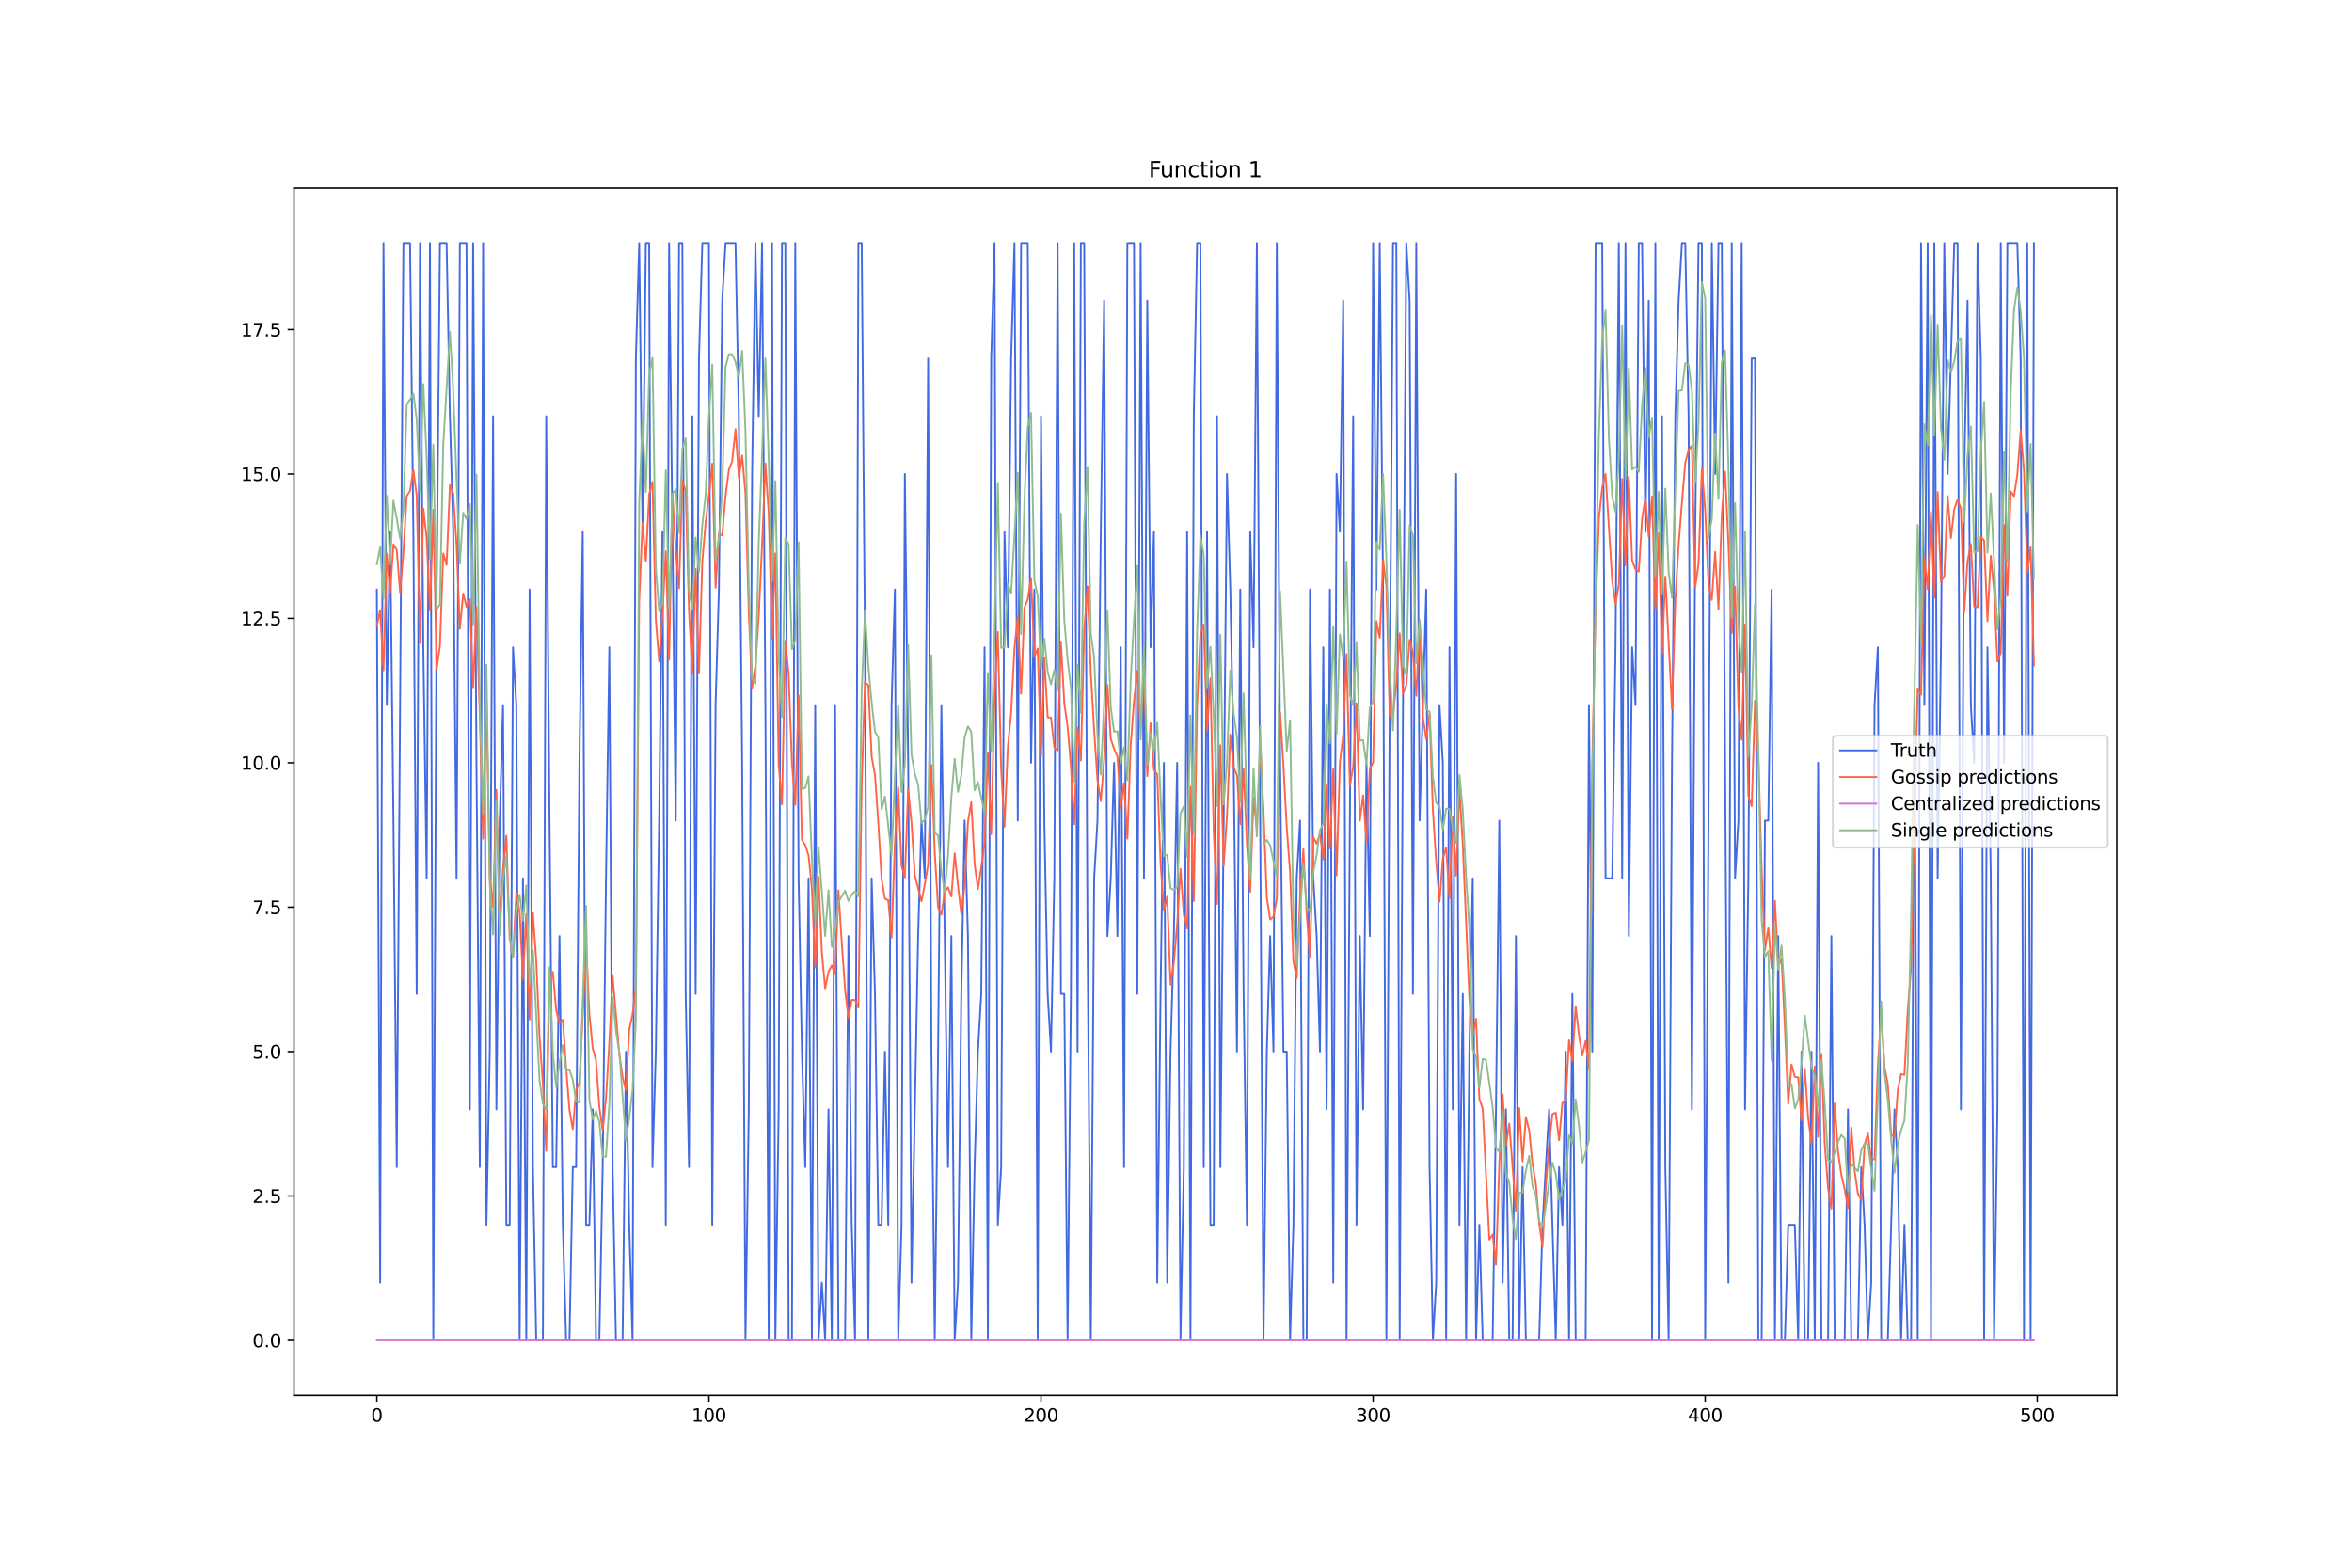 <?xml version="1.0" encoding="utf-8" standalone="no"?>
<!DOCTYPE svg PUBLIC "-//W3C//DTD SVG 1.1//EN"
  "http://www.w3.org/Graphics/SVG/1.1/DTD/svg11.dtd">
<svg xmlns:xlink="http://www.w3.org/1999/xlink" width="1296pt" height="864pt" viewBox="0 0 1296 864" xmlns="http://www.w3.org/2000/svg" version="1.1">
 <defs>
  <style type="text/css">*{stroke-linejoin: round; stroke-linecap: butt}</style>
 </defs>
 <g id="figure_1">
  <g id="patch_1">
   <path d="M 0 864 
L 1296 864 
L 1296 0 
L 0 0 
z
" style="fill: #ffffff"/>
  </g>
  <g id="axes_1">
   <g id="patch_2">
    <path d="M 162 768.96 
L 1166.4 768.96 
L 1166.4 103.68 
L 162 103.68 
z
" style="fill: #ffffff"/>
   </g>
   <g id="matplotlib.axis_1">
    <g id="xtick_1">
     <g id="line2d_1">
      <defs>
       <path id="m707e73ff69" d="M 0 0 
L 0 3.5 
" style="stroke: #000000; stroke-width: 0.8"/>
      </defs>
      <g>
       <use xlink:href="#m707e73ff69" x="207.655" y="768.96" style="stroke: #000000; stroke-width: 0.8"/>
      </g>
     </g>
     <g id="text_1">
      <!-- 0 -->
      <g transform="translate(204.473 783.558) scale(0.1 -0.1)">
       <defs>
        <path id="DejaVuSans-30" d="M 2034 4250 
Q 1547 4250 1301 3770 
Q 1056 3291 1056 2328 
Q 1056 1369 1301 889 
Q 1547 409 2034 409 
Q 2525 409 2770 889 
Q 3016 1369 3016 2328 
Q 3016 3291 2770 3770 
Q 2525 4250 2034 4250 
z
M 2034 4750 
Q 2819 4750 3233 4129 
Q 3647 3509 3647 2328 
Q 3647 1150 3233 529 
Q 2819 -91 2034 -91 
Q 1250 -91 836 529 
Q 422 1150 422 2328 
Q 422 3509 836 4129 
Q 1250 4750 2034 4750 
z
" transform="scale(0.016)"/>
       </defs>
       <use xlink:href="#DejaVuSans-30"/>
      </g>
     </g>
    </g>
    <g id="xtick_2">
     <g id="line2d_2">
      <g>
       <use xlink:href="#m707e73ff69" x="390.639" y="768.96" style="stroke: #000000; stroke-width: 0.8"/>
      </g>
     </g>
     <g id="text_2">
      <!-- 100 -->
      <g transform="translate(381.095 783.558) scale(0.1 -0.1)">
       <defs>
        <path id="DejaVuSans-31" d="M 794 531 
L 1825 531 
L 1825 4091 
L 703 3866 
L 703 4441 
L 1819 4666 
L 2450 4666 
L 2450 531 
L 3481 531 
L 3481 0 
L 794 0 
L 794 531 
z
" transform="scale(0.016)"/>
       </defs>
       <use xlink:href="#DejaVuSans-31"/>
       <use xlink:href="#DejaVuSans-30" x="63.623"/>
       <use xlink:href="#DejaVuSans-30" x="127.246"/>
      </g>
     </g>
    </g>
    <g id="xtick_3">
     <g id="line2d_3">
      <g>
       <use xlink:href="#m707e73ff69" x="573.623" y="768.96" style="stroke: #000000; stroke-width: 0.8"/>
      </g>
     </g>
     <g id="text_3">
      <!-- 200 -->
      <g transform="translate(564.079 783.558) scale(0.1 -0.1)">
       <defs>
        <path id="DejaVuSans-32" d="M 1228 531 
L 3431 531 
L 3431 0 
L 469 0 
L 469 531 
Q 828 903 1448 1529 
Q 2069 2156 2228 2338 
Q 2531 2678 2651 2914 
Q 2772 3150 2772 3378 
Q 2772 3750 2511 3984 
Q 2250 4219 1831 4219 
Q 1534 4219 1204 4116 
Q 875 4013 500 3803 
L 500 4441 
Q 881 4594 1212 4672 
Q 1544 4750 1819 4750 
Q 2544 4750 2975 4387 
Q 3406 4025 3406 3419 
Q 3406 3131 3298 2873 
Q 3191 2616 2906 2266 
Q 2828 2175 2409 1742 
Q 1991 1309 1228 531 
z
" transform="scale(0.016)"/>
       </defs>
       <use xlink:href="#DejaVuSans-32"/>
       <use xlink:href="#DejaVuSans-30" x="63.623"/>
       <use xlink:href="#DejaVuSans-30" x="127.246"/>
      </g>
     </g>
    </g>
    <g id="xtick_4">
     <g id="line2d_4">
      <g>
       <use xlink:href="#m707e73ff69" x="756.607" y="768.96" style="stroke: #000000; stroke-width: 0.8"/>
      </g>
     </g>
     <g id="text_4">
      <!-- 300 -->
      <g transform="translate(747.063 783.558) scale(0.1 -0.1)">
       <defs>
        <path id="DejaVuSans-33" d="M 2597 2516 
Q 3050 2419 3304 2112 
Q 3559 1806 3559 1356 
Q 3559 666 3084 287 
Q 2609 -91 1734 -91 
Q 1441 -91 1130 -33 
Q 819 25 488 141 
L 488 750 
Q 750 597 1062 519 
Q 1375 441 1716 441 
Q 2309 441 2620 675 
Q 2931 909 2931 1356 
Q 2931 1769 2642 2001 
Q 2353 2234 1838 2234 
L 1294 2234 
L 1294 2753 
L 1863 2753 
Q 2328 2753 2575 2939 
Q 2822 3125 2822 3475 
Q 2822 3834 2567 4026 
Q 2313 4219 1838 4219 
Q 1578 4219 1281 4162 
Q 984 4106 628 3988 
L 628 4550 
Q 988 4650 1302 4700 
Q 1616 4750 1894 4750 
Q 2613 4750 3031 4423 
Q 3450 4097 3450 3541 
Q 3450 3153 3228 2886 
Q 3006 2619 2597 2516 
z
" transform="scale(0.016)"/>
       </defs>
       <use xlink:href="#DejaVuSans-33"/>
       <use xlink:href="#DejaVuSans-30" x="63.623"/>
       <use xlink:href="#DejaVuSans-30" x="127.246"/>
      </g>
     </g>
    </g>
    <g id="xtick_5">
     <g id="line2d_5">
      <g>
       <use xlink:href="#m707e73ff69" x="939.591" y="768.96" style="stroke: #000000; stroke-width: 0.8"/>
      </g>
     </g>
     <g id="text_5">
      <!-- 400 -->
      <g transform="translate(930.047 783.558) scale(0.1 -0.1)">
       <defs>
        <path id="DejaVuSans-34" d="M 2419 4116 
L 825 1625 
L 2419 1625 
L 2419 4116 
z
M 2253 4666 
L 3047 4666 
L 3047 1625 
L 3713 1625 
L 3713 1100 
L 3047 1100 
L 3047 0 
L 2419 0 
L 2419 1100 
L 313 1100 
L 313 1709 
L 2253 4666 
z
" transform="scale(0.016)"/>
       </defs>
       <use xlink:href="#DejaVuSans-34"/>
       <use xlink:href="#DejaVuSans-30" x="63.623"/>
       <use xlink:href="#DejaVuSans-30" x="127.246"/>
      </g>
     </g>
    </g>
    <g id="xtick_6">
     <g id="line2d_6">
      <g>
       <use xlink:href="#m707e73ff69" x="1122.575" y="768.96" style="stroke: #000000; stroke-width: 0.8"/>
      </g>
     </g>
     <g id="text_6">
      <!-- 500 -->
      <g transform="translate(1113.032 783.558) scale(0.1 -0.1)">
       <defs>
        <path id="DejaVuSans-35" d="M 691 4666 
L 3169 4666 
L 3169 4134 
L 1269 4134 
L 1269 2991 
Q 1406 3038 1543 3061 
Q 1681 3084 1819 3084 
Q 2600 3084 3056 2656 
Q 3513 2228 3513 1497 
Q 3513 744 3044 326 
Q 2575 -91 1722 -91 
Q 1428 -91 1123 -41 
Q 819 9 494 109 
L 494 744 
Q 775 591 1075 516 
Q 1375 441 1709 441 
Q 2250 441 2565 725 
Q 2881 1009 2881 1497 
Q 2881 1984 2565 2268 
Q 2250 2553 1709 2553 
Q 1456 2553 1204 2497 
Q 953 2441 691 2322 
L 691 4666 
z
" transform="scale(0.016)"/>
       </defs>
       <use xlink:href="#DejaVuSans-35"/>
       <use xlink:href="#DejaVuSans-30" x="63.623"/>
       <use xlink:href="#DejaVuSans-30" x="127.246"/>
      </g>
     </g>
    </g>
   </g>
   <g id="matplotlib.axis_2">
    <g id="ytick_1">
     <g id="line2d_7">
      <defs>
       <path id="maa6636969d" d="M 0 0 
L -3.5 0 
" style="stroke: #000000; stroke-width: 0.8"/>
      </defs>
      <g>
       <use xlink:href="#maa6636969d" x="162" y="738.72" style="stroke: #000000; stroke-width: 0.8"/>
      </g>
     </g>
     <g id="text_7">
      <!-- 0.0 -->
      <g transform="translate(139.097 742.519) scale(0.1 -0.1)">
       <defs>
        <path id="DejaVuSans-2e" d="M 684 794 
L 1344 794 
L 1344 0 
L 684 0 
L 684 794 
z
" transform="scale(0.016)"/>
       </defs>
       <use xlink:href="#DejaVuSans-30"/>
       <use xlink:href="#DejaVuSans-2e" x="63.623"/>
       <use xlink:href="#DejaVuSans-30" x="95.41"/>
      </g>
     </g>
    </g>
    <g id="ytick_2">
     <g id="line2d_8">
      <g>
       <use xlink:href="#maa6636969d" x="162" y="659.141" style="stroke: #000000; stroke-width: 0.8"/>
      </g>
     </g>
     <g id="text_8">
      <!-- 2.5 -->
      <g transform="translate(139.097 662.94) scale(0.1 -0.1)">
       <use xlink:href="#DejaVuSans-32"/>
       <use xlink:href="#DejaVuSans-2e" x="63.623"/>
       <use xlink:href="#DejaVuSans-35" x="95.41"/>
      </g>
     </g>
    </g>
    <g id="ytick_3">
     <g id="line2d_9">
      <g>
       <use xlink:href="#maa6636969d" x="162" y="579.562" style="stroke: #000000; stroke-width: 0.8"/>
      </g>
     </g>
     <g id="text_9">
      <!-- 5.0 -->
      <g transform="translate(139.097 583.361) scale(0.1 -0.1)">
       <use xlink:href="#DejaVuSans-35"/>
       <use xlink:href="#DejaVuSans-2e" x="63.623"/>
       <use xlink:href="#DejaVuSans-30" x="95.41"/>
      </g>
     </g>
    </g>
    <g id="ytick_4">
     <g id="line2d_10">
      <g>
       <use xlink:href="#maa6636969d" x="162" y="499.983" style="stroke: #000000; stroke-width: 0.8"/>
      </g>
     </g>
     <g id="text_10">
      <!-- 7.5 -->
      <g transform="translate(139.097 503.782) scale(0.1 -0.1)">
       <defs>
        <path id="DejaVuSans-37" d="M 525 4666 
L 3525 4666 
L 3525 4397 
L 1831 0 
L 1172 0 
L 2766 4134 
L 525 4134 
L 525 4666 
z
" transform="scale(0.016)"/>
       </defs>
       <use xlink:href="#DejaVuSans-37"/>
       <use xlink:href="#DejaVuSans-2e" x="63.623"/>
       <use xlink:href="#DejaVuSans-35" x="95.41"/>
      </g>
     </g>
    </g>
    <g id="ytick_5">
     <g id="line2d_11">
      <g>
       <use xlink:href="#maa6636969d" x="162" y="420.404" style="stroke: #000000; stroke-width: 0.8"/>
      </g>
     </g>
     <g id="text_11">
      <!-- 10.0 -->
      <g transform="translate(132.734 424.203) scale(0.1 -0.1)">
       <use xlink:href="#DejaVuSans-31"/>
       <use xlink:href="#DejaVuSans-30" x="63.623"/>
       <use xlink:href="#DejaVuSans-2e" x="127.246"/>
       <use xlink:href="#DejaVuSans-30" x="159.033"/>
      </g>
     </g>
    </g>
    <g id="ytick_6">
     <g id="line2d_12">
      <g>
       <use xlink:href="#maa6636969d" x="162" y="340.825" style="stroke: #000000; stroke-width: 0.8"/>
      </g>
     </g>
     <g id="text_12">
      <!-- 12.5 -->
      <g transform="translate(132.734 344.624) scale(0.1 -0.1)">
       <use xlink:href="#DejaVuSans-31"/>
       <use xlink:href="#DejaVuSans-32" x="63.623"/>
       <use xlink:href="#DejaVuSans-2e" x="127.246"/>
       <use xlink:href="#DejaVuSans-35" x="159.033"/>
      </g>
     </g>
    </g>
    <g id="ytick_7">
     <g id="line2d_13">
      <g>
       <use xlink:href="#maa6636969d" x="162" y="261.246" style="stroke: #000000; stroke-width: 0.8"/>
      </g>
     </g>
     <g id="text_13">
      <!-- 15.0 -->
      <g transform="translate(132.734 265.046) scale(0.1 -0.1)">
       <use xlink:href="#DejaVuSans-31"/>
       <use xlink:href="#DejaVuSans-35" x="63.623"/>
       <use xlink:href="#DejaVuSans-2e" x="127.246"/>
       <use xlink:href="#DejaVuSans-30" x="159.033"/>
      </g>
     </g>
    </g>
    <g id="ytick_8">
     <g id="line2d_14">
      <g>
       <use xlink:href="#maa6636969d" x="162" y="181.667" style="stroke: #000000; stroke-width: 0.8"/>
      </g>
     </g>
     <g id="text_14">
      <!-- 17.5 -->
      <g transform="translate(132.734 185.467) scale(0.1 -0.1)">
       <use xlink:href="#DejaVuSans-31"/>
       <use xlink:href="#DejaVuSans-37" x="63.623"/>
       <use xlink:href="#DejaVuSans-2e" x="127.246"/>
       <use xlink:href="#DejaVuSans-35" x="159.033"/>
      </g>
     </g>
    </g>
   </g>
   <g id="line2d_15">
    <path d="M 207.655 324.909 
L 209.484 706.888 
L 211.314 133.92 
L 213.144 388.573 
L 214.974 293.078 
L 216.804 452.236 
L 218.634 643.225 
L 222.293 133.92 
L 225.953 133.92 
L 227.783 293.078 
L 229.613 547.731 
L 231.442 133.92 
L 233.272 356.741 
L 235.102 484.067 
L 236.932 133.92 
L 238.762 738.72 
L 240.592 324.909 
L 242.422 133.92 
L 246.081 133.92 
L 247.911 229.415 
L 249.741 293.078 
L 251.571 484.067 
L 253.401 133.92 
L 257.06 133.92 
L 258.89 611.394 
L 260.72 133.92 
L 262.55 420.404 
L 264.38 643.225 
L 266.209 133.92 
L 268.039 675.057 
L 269.869 579.562 
L 271.699 229.415 
L 273.529 611.394 
L 275.359 452.236 
L 277.189 388.573 
L 279.018 675.057 
L 280.848 675.057 
L 282.678 356.741 
L 284.508 388.573 
L 286.338 738.72 
L 288.168 484.067 
L 289.997 738.72 
L 291.827 324.909 
L 293.657 643.225 
L 295.487 738.72 
L 299.147 738.72 
L 300.976 229.415 
L 302.806 452.236 
L 304.636 643.225 
L 306.466 643.225 
L 308.296 515.899 
L 310.126 675.057 
L 311.956 738.72 
L 313.785 738.72 
L 315.615 643.225 
L 317.445 643.225 
L 319.275 420.404 
L 321.105 293.078 
L 322.935 675.057 
L 324.764 675.057 
L 326.594 611.394 
L 328.424 738.72 
L 330.254 738.72 
L 332.084 643.225 
L 333.914 484.067 
L 335.743 356.741 
L 337.573 643.225 
L 339.403 738.72 
L 343.063 738.72 
L 344.893 579.562 
L 346.723 675.057 
L 348.552 738.72 
L 350.382 197.583 
L 352.212 133.92 
L 354.042 293.078 
L 355.872 133.92 
L 357.702 133.92 
L 359.531 643.225 
L 361.361 579.562 
L 363.191 452.236 
L 365.021 293.078 
L 366.851 675.057 
L 368.681 133.92 
L 372.34 452.236 
L 374.17 133.92 
L 376 133.92 
L 377.83 547.731 
L 379.66 643.225 
L 381.489 229.415 
L 383.319 547.731 
L 385.149 197.583 
L 386.979 133.92 
L 390.639 133.92 
L 392.469 675.057 
L 394.298 388.573 
L 396.128 324.909 
L 397.958 165.752 
L 399.788 133.92 
L 405.277 133.92 
L 407.107 229.415 
L 408.937 420.404 
L 410.767 738.72 
L 412.597 611.394 
L 414.427 261.246 
L 416.256 133.92 
L 418.086 229.415 
L 419.916 133.92 
L 421.746 388.573 
L 423.576 738.72 
L 425.406 133.92 
L 427.236 738.72 
L 429.065 611.394 
L 430.895 133.92 
L 432.725 133.92 
L 434.555 738.72 
L 436.385 738.72 
L 438.215 133.92 
L 440.044 484.067 
L 441.874 579.562 
L 443.704 643.225 
L 445.534 484.067 
L 447.364 738.72 
L 449.194 388.573 
L 451.023 738.72 
L 452.853 706.888 
L 454.683 738.72 
L 456.513 611.394 
L 458.343 738.72 
L 460.173 388.573 
L 462.003 738.72 
L 465.662 738.72 
L 467.492 515.899 
L 469.322 675.057 
L 471.152 738.72 
L 472.982 133.92 
L 474.811 133.92 
L 476.641 356.741 
L 478.471 738.72 
L 480.301 484.067 
L 482.131 547.731 
L 483.961 675.057 
L 485.79 675.057 
L 487.62 579.562 
L 489.45 675.057 
L 491.28 388.573 
L 493.11 324.909 
L 494.94 738.72 
L 496.77 675.057 
L 498.599 261.246 
L 500.429 420.404 
L 502.259 706.888 
L 505.919 515.899 
L 507.749 452.236 
L 509.578 484.067 
L 511.408 197.583 
L 513.238 579.562 
L 515.068 738.72 
L 516.898 579.562 
L 518.728 388.573 
L 522.387 643.225 
L 524.217 515.899 
L 526.047 738.72 
L 527.877 706.888 
L 529.707 547.731 
L 531.536 452.236 
L 533.366 515.899 
L 535.196 738.72 
L 537.026 643.225 
L 538.856 579.562 
L 540.686 547.731 
L 542.516 356.741 
L 544.345 738.72 
L 546.175 197.583 
L 548.005 133.92 
L 549.835 675.057 
L 551.665 643.225 
L 553.495 293.078 
L 555.324 356.741 
L 557.154 197.583 
L 558.984 133.92 
L 560.814 452.236 
L 562.644 133.92 
L 566.303 133.92 
L 568.133 420.404 
L 569.963 324.909 
L 571.793 738.72 
L 573.623 229.415 
L 575.453 452.236 
L 577.283 547.731 
L 579.112 579.562 
L 580.942 484.067 
L 582.772 133.92 
L 584.602 547.731 
L 586.432 547.731 
L 588.262 738.72 
L 590.091 547.731 
L 591.921 133.92 
L 593.751 579.562 
L 595.581 133.92 
L 597.411 133.92 
L 599.241 515.899 
L 601.07 738.72 
L 602.9 484.067 
L 604.73 452.236 
L 606.56 293.078 
L 608.39 165.752 
L 610.22 515.899 
L 612.05 484.067 
L 613.879 420.404 
L 615.709 515.899 
L 617.539 356.741 
L 619.369 643.225 
L 621.199 133.92 
L 624.858 133.92 
L 626.688 547.731 
L 628.518 133.92 
L 630.348 484.067 
L 632.178 165.752 
L 634.008 356.741 
L 635.837 293.078 
L 637.667 706.888 
L 639.497 547.731 
L 641.327 420.404 
L 643.157 706.888 
L 644.987 579.562 
L 646.817 515.899 
L 648.646 420.404 
L 650.476 738.72 
L 652.306 643.225 
L 654.136 293.078 
L 655.966 738.72 
L 657.796 229.415 
L 659.625 133.92 
L 661.455 133.92 
L 663.285 643.225 
L 665.115 293.078 
L 666.945 675.057 
L 668.775 675.057 
L 670.604 229.415 
L 672.434 643.225 
L 676.094 261.246 
L 677.924 324.909 
L 679.754 420.404 
L 681.583 579.562 
L 683.413 324.909 
L 685.243 547.731 
L 687.073 675.057 
L 688.903 293.078 
L 690.733 356.741 
L 692.563 133.92 
L 694.392 452.236 
L 696.222 738.72 
L 698.052 579.562 
L 699.882 515.899 
L 701.712 579.562 
L 703.542 133.92 
L 705.371 420.404 
L 707.201 579.562 
L 709.031 579.562 
L 710.861 738.72 
L 712.691 675.057 
L 714.521 484.067 
L 716.35 452.236 
L 718.18 738.72 
L 720.01 738.72 
L 721.84 324.909 
L 723.67 484.067 
L 725.5 515.899 
L 727.33 579.562 
L 729.159 356.741 
L 730.989 611.394 
L 732.819 324.909 
L 734.649 706.888 
L 736.479 261.246 
L 738.309 293.078 
L 740.138 165.752 
L 741.968 738.72 
L 743.798 452.236 
L 745.628 229.415 
L 747.458 675.057 
L 749.288 515.899 
L 751.117 611.394 
L 752.947 420.404 
L 754.777 515.899 
L 756.607 133.92 
L 758.437 324.909 
L 760.267 133.92 
L 762.097 324.909 
L 763.926 738.72 
L 765.756 388.573 
L 767.586 133.92 
L 769.416 133.92 
L 771.246 738.72 
L 773.076 388.573 
L 774.905 133.92 
L 776.735 165.752 
L 778.565 547.731 
L 780.395 133.92 
L 782.225 452.236 
L 785.884 324.909 
L 787.714 643.225 
L 789.544 738.72 
L 791.374 706.888 
L 793.204 388.573 
L 795.034 420.404 
L 796.864 738.72 
L 798.693 356.741 
L 800.523 611.394 
L 802.353 261.246 
L 804.183 675.057 
L 806.013 547.731 
L 807.843 738.72 
L 809.672 579.562 
L 811.502 484.067 
L 813.332 738.72 
L 815.162 675.057 
L 816.992 738.72 
L 822.481 738.72 
L 824.311 611.394 
L 826.141 452.236 
L 827.971 706.888 
L 829.801 611.394 
L 831.63 738.72 
L 833.46 738.72 
L 835.29 515.899 
L 837.12 738.72 
L 838.95 643.225 
L 840.78 738.72 
L 848.099 738.72 
L 849.929 675.057 
L 853.589 611.394 
L 857.248 738.72 
L 859.078 643.225 
L 860.908 675.057 
L 862.738 579.562 
L 864.568 738.72 
L 866.397 547.731 
L 868.227 738.72 
L 873.717 738.72 
L 875.547 388.573 
L 877.377 579.562 
L 879.206 133.92 
L 882.866 133.92 
L 884.696 484.067 
L 888.356 484.067 
L 890.185 356.741 
L 892.015 133.92 
L 893.845 484.067 
L 895.675 133.92 
L 897.505 515.899 
L 899.335 356.741 
L 901.164 388.573 
L 902.994 133.92 
L 904.824 133.92 
L 906.654 293.078 
L 908.484 165.752 
L 910.314 738.72 
L 912.144 133.92 
L 913.973 738.72 
L 915.803 229.415 
L 917.633 643.225 
L 919.463 738.72 
L 921.293 420.404 
L 923.123 229.415 
L 924.952 165.752 
L 926.782 133.92 
L 928.612 133.92 
L 930.442 229.415 
L 932.272 611.394 
L 934.102 293.078 
L 935.931 133.92 
L 937.761 133.92 
L 939.591 738.72 
L 941.421 452.236 
L 943.251 133.92 
L 945.081 261.246 
L 946.911 133.92 
L 948.74 133.92 
L 952.4 706.888 
L 954.23 133.92 
L 956.06 484.067 
L 957.89 452.236 
L 959.719 133.92 
L 961.549 611.394 
L 963.379 484.067 
L 965.209 197.583 
L 967.039 197.583 
L 968.869 738.72 
L 970.698 738.72 
L 972.528 452.236 
L 974.358 452.236 
L 976.188 324.909 
L 978.018 738.72 
L 979.848 515.899 
L 981.678 738.72 
L 983.507 738.72 
L 985.337 675.057 
L 988.997 675.057 
L 990.827 738.72 
L 992.657 579.562 
L 994.486 738.72 
L 996.316 738.72 
L 998.146 579.562 
L 999.976 738.72 
L 1001.806 420.404 
L 1003.636 738.72 
L 1007.295 738.72 
L 1009.125 515.899 
L 1010.955 738.72 
L 1016.444 738.72 
L 1018.274 611.394 
L 1020.104 738.72 
L 1023.764 738.72 
L 1025.594 643.225 
L 1027.424 675.057 
L 1029.253 738.72 
L 1031.083 706.888 
L 1032.913 388.573 
L 1034.743 356.741 
L 1036.573 738.72 
L 1040.232 738.72 
L 1043.892 611.394 
L 1045.722 643.225 
L 1047.552 738.72 
L 1049.382 675.057 
L 1051.211 738.72 
L 1053.041 738.72 
L 1054.871 388.573 
L 1056.701 738.72 
L 1058.531 133.92 
L 1060.361 388.573 
L 1062.191 133.92 
L 1064.02 738.72 
L 1065.85 133.92 
L 1067.68 484.067 
L 1069.51 356.741 
L 1071.34 133.92 
L 1073.17 261.246 
L 1076.829 133.92 
L 1078.659 133.92 
L 1080.489 611.394 
L 1082.319 261.246 
L 1084.149 165.752 
L 1085.978 388.573 
L 1087.808 420.404 
L 1089.638 133.92 
L 1091.468 197.583 
L 1093.298 738.72 
L 1095.128 356.741 
L 1096.958 484.067 
L 1098.787 738.72 
L 1100.617 611.394 
L 1102.447 133.92 
L 1104.277 420.404 
L 1106.107 133.92 
L 1111.596 133.92 
L 1113.426 197.583 
L 1115.256 738.72 
L 1117.086 133.92 
L 1118.916 738.72 
L 1120.745 133.92 
L 1120.745 133.92 
" clip-path="url(#pef1052faf0)" style="fill: none; stroke: #4169e1; stroke-linecap: square"/>
   </g>
   <g id="line2d_16">
    <path d="M 207.655 344.754 
L 209.484 336.295 
L 211.314 369.393 
L 213.144 305.13 
L 214.974 326.979 
L 216.804 300.02 
L 218.634 303.19 
L 220.463 326.522 
L 222.293 304.313 
L 224.123 273.386 
L 225.953 270.514 
L 227.783 259.069 
L 229.613 273.282 
L 231.442 354.348 
L 233.272 280.238 
L 235.102 296.439 
L 236.932 336.563 
L 238.762 280.982 
L 240.592 369.042 
L 242.422 355.773 
L 244.251 305.026 
L 246.081 311.361 
L 247.911 267.352 
L 249.741 271.888 
L 251.571 300.252 
L 253.401 346.548 
L 255.23 327.151 
L 257.06 334.426 
L 258.89 330.251 
L 260.72 378.768 
L 262.55 334.543 
L 264.38 394.626 
L 266.209 462.21 
L 268.039 383.65 
L 269.869 483.661 
L 271.699 500.025 
L 273.529 435.303 
L 275.359 507.554 
L 277.189 478.613 
L 279.018 460.613 
L 280.848 517.065 
L 282.678 527.766 
L 284.508 491.886 
L 286.338 502.642 
L 288.168 539.531 
L 289.997 503.7 
L 291.827 561.859 
L 293.657 503.323 
L 295.487 529.452 
L 297.317 571.672 
L 299.147 597.25 
L 300.976 634.337 
L 302.806 540.074 
L 304.636 535.641 
L 306.466 556.82 
L 308.296 563.436 
L 310.126 561.968 
L 311.956 588.473 
L 313.785 611.835 
L 315.615 622.316 
L 317.445 600.833 
L 319.275 596.593 
L 321.105 559.349 
L 322.935 519.509 
L 324.764 558.844 
L 326.594 577.758 
L 328.424 584.454 
L 330.254 610.102 
L 332.084 622.919 
L 333.914 605.341 
L 335.743 574.495 
L 337.573 537.827 
L 341.233 580.491 
L 343.063 593.64 
L 344.893 600.913 
L 346.723 567.521 
L 348.552 559.053 
L 350.382 544.128 
L 352.212 331.077 
L 354.042 287.999 
L 355.872 309.417 
L 357.702 272.46 
L 359.531 265.548 
L 361.361 341.502 
L 363.191 364.521 
L 365.021 339.177 
L 366.851 303.836 
L 368.681 363.599 
L 370.51 272.589 
L 372.34 302.57 
L 374.17 324.248 
L 376 264.754 
L 377.83 270.647 
L 379.66 336.823 
L 381.489 371.476 
L 383.319 313.545 
L 385.149 371.16 
L 386.979 309.55 
L 388.809 287.97 
L 390.639 273.112 
L 392.469 255.525 
L 394.298 323.94 
L 396.128 294.109 
L 397.958 295.129 
L 399.788 273.407 
L 401.618 258.958 
L 403.448 254.118 
L 405.277 236.553 
L 407.107 263.283 
L 408.937 251.097 
L 410.767 272.017 
L 412.597 338.126 
L 414.427 379.163 
L 416.256 366.975 
L 418.086 339.497 
L 419.916 300.583 
L 421.746 255.464 
L 423.576 282.828 
L 425.406 351.887 
L 427.236 304.934 
L 429.065 421.456 
L 430.895 443.348 
L 432.725 353.247 
L 434.555 371.247 
L 436.385 420.509 
L 438.215 443.574 
L 440.044 383.259 
L 441.874 462.856 
L 443.704 465.776 
L 445.534 471.461 
L 447.364 489.778 
L 449.194 533.185 
L 451.023 483.376 
L 452.853 524.659 
L 454.683 544.709 
L 456.513 535.579 
L 458.343 532.096 
L 460.173 537.026 
L 462.003 490.761 
L 463.832 519.665 
L 465.662 545.423 
L 467.492 560.925 
L 469.322 551.04 
L 471.152 551.15 
L 472.982 555.33 
L 474.811 431.595 
L 476.641 375.81 
L 478.471 377.699 
L 480.301 417.12 
L 482.131 427.03 
L 483.961 453.582 
L 485.79 484.534 
L 487.62 495.297 
L 489.45 496.146 
L 491.28 516.767 
L 493.11 464.194 
L 494.94 433.866 
L 496.77 477.058 
L 498.599 483.572 
L 500.429 434.984 
L 502.259 453.502 
L 504.089 482.52 
L 507.749 496.697 
L 509.578 487.462 
L 511.408 476.607 
L 513.238 421.645 
L 515.068 469.78 
L 516.898 500.183 
L 518.728 504.046 
L 520.557 491.589 
L 522.387 489.02 
L 524.217 494.056 
L 526.047 470.246 
L 527.877 488.081 
L 529.707 503.96 
L 531.536 487.773 
L 533.366 453.167 
L 535.196 442.048 
L 537.026 476.212 
L 538.856 489.849 
L 540.686 478.216 
L 542.516 464.769 
L 544.345 415.186 
L 546.175 459.72 
L 548.005 383.987 
L 549.835 348.27 
L 551.665 424.331 
L 553.495 455.629 
L 555.324 412.065 
L 557.154 392.886 
L 558.984 357.42 
L 560.814 339.681 
L 562.644 382.337 
L 564.474 334.978 
L 566.303 330.291 
L 568.133 318.553 
L 569.963 361.803 
L 571.793 357.5 
L 573.623 417.05 
L 575.453 362.777 
L 577.283 395.284 
L 579.112 395.522 
L 580.942 411.998 
L 582.772 413.644 
L 584.602 354.086 
L 586.432 387.37 
L 588.262 400.565 
L 590.091 422.538 
L 591.921 454.309 
L 593.751 401.171 
L 595.581 419.107 
L 597.411 347.419 
L 599.241 323.217 
L 601.07 371.244 
L 602.9 402.594 
L 604.73 429.983 
L 606.56 441.513 
L 608.39 418.977 
L 610.22 377.559 
L 612.05 407.285 
L 613.879 412.678 
L 615.709 416.929 
L 617.539 444.868 
L 619.369 431.599 
L 621.199 462.246 
L 623.029 410.797 
L 624.858 386.423 
L 626.688 369.786 
L 628.518 401.943 
L 630.348 366.273 
L 632.178 427.747 
L 634.008 398.617 
L 635.837 424.245 
L 637.667 426.814 
L 639.497 475.768 
L 641.327 502.026 
L 643.157 494.143 
L 644.987 542.625 
L 646.817 530.535 
L 648.646 509.203 
L 650.476 478.834 
L 652.306 504.286 
L 654.136 511.73 
L 655.966 433.553 
L 657.796 496.543 
L 659.625 389.331 
L 661.455 349.422 
L 663.285 344.2 
L 665.115 402.807 
L 666.945 373.878 
L 668.775 457.88 
L 670.604 498.195 
L 672.434 410.732 
L 674.264 477.105 
L 676.094 449.486 
L 677.924 404.883 
L 679.754 422.743 
L 681.583 427.19 
L 683.413 454.28 
L 685.243 423.961 
L 687.073 464.861 
L 688.903 491.506 
L 690.733 439.399 
L 692.563 457.665 
L 694.392 409.083 
L 696.222 447.015 
L 698.052 494.684 
L 699.882 506.75 
L 701.712 505.211 
L 703.542 495.16 
L 705.371 392.88 
L 707.201 422.069 
L 709.031 456.005 
L 710.861 480.95 
L 712.691 529.828 
L 714.521 539.045 
L 716.35 494.656 
L 718.18 468.032 
L 720.01 503.97 
L 721.84 527.274 
L 723.67 461.35 
L 725.5 465 
L 727.33 459.623 
L 729.159 473.701 
L 730.989 432.821 
L 732.819 467.574 
L 734.649 424 
L 736.479 482.406 
L 738.309 420.351 
L 740.138 405.055 
L 741.968 360.448 
L 743.798 433.204 
L 745.628 422.471 
L 747.458 387.614 
L 749.288 452.33 
L 751.117 438.363 
L 752.947 464.053 
L 754.777 423.566 
L 756.607 420.248 
L 758.437 342.347 
L 760.267 351.453 
L 762.097 308.664 
L 763.926 323.13 
L 765.756 394.659 
L 767.586 394.255 
L 769.416 376.822 
L 771.246 349.048 
L 773.076 382.301 
L 774.905 377.738 
L 776.735 352.627 
L 778.565 359.797 
L 780.395 383.459 
L 782.225 343.173 
L 784.055 395.125 
L 785.884 407.486 
L 787.714 393.165 
L 789.544 446.706 
L 791.374 475.001 
L 793.204 496.976 
L 795.034 473.174 
L 796.864 467.193 
L 798.693 495.093 
L 800.523 450.274 
L 802.353 482.564 
L 804.183 434.588 
L 806.013 465.509 
L 809.672 550.673 
L 811.502 570.54 
L 813.332 561.483 
L 815.162 605.812 
L 816.992 611.025 
L 820.651 683.187 
L 822.481 680.414 
L 824.311 697 
L 826.141 641.6 
L 827.971 603.122 
L 829.801 631.307 
L 831.63 619.245 
L 835.29 667.425 
L 837.12 610.659 
L 838.95 640.093 
L 840.78 615.627 
L 842.61 623.119 
L 844.439 641.521 
L 846.269 652.266 
L 848.099 674.255 
L 849.929 687.238 
L 851.759 653.961 
L 853.589 630.722 
L 855.418 613.952 
L 857.248 613.252 
L 859.078 628.396 
L 860.908 607.73 
L 862.738 606.957 
L 864.568 573.319 
L 866.397 584.798 
L 868.227 554.481 
L 870.057 570.534 
L 871.887 581.649 
L 873.717 573.649 
L 875.547 589.336 
L 877.377 420.032 
L 879.206 336.539 
L 881.036 285.71 
L 882.866 268.56 
L 884.696 261.27 
L 888.356 320.167 
L 890.185 332.829 
L 892.015 322.096 
L 893.845 264.015 
L 895.675 311.508 
L 897.505 262.831 
L 899.335 309.01 
L 901.164 313.78 
L 902.994 315.032 
L 904.824 285.612 
L 906.654 274.427 
L 908.484 295.735 
L 910.314 273.614 
L 912.144 335.888 
L 913.973 293.801 
L 915.803 360.128 
L 917.633 317.791 
L 921.293 390.75 
L 923.123 331.419 
L 924.952 300.381 
L 926.782 276.961 
L 928.612 255.029 
L 930.442 248.008 
L 932.272 245.619 
L 934.102 323.635 
L 935.931 310.756 
L 937.761 258.529 
L 939.591 281.098 
L 941.421 321.491 
L 943.251 330.578 
L 945.081 304.17 
L 946.911 335.835 
L 948.74 283.679 
L 950.57 260.004 
L 952.4 299.604 
L 954.23 348.92 
L 956.06 323.338 
L 957.89 389.337 
L 959.719 407.776 
L 961.549 344.119 
L 963.379 438.597 
L 965.209 444.303 
L 967.039 386.216 
L 968.869 415.876 
L 970.698 479.544 
L 972.528 523.666 
L 974.358 511.313 
L 976.188 533.527 
L 978.018 496.407 
L 979.848 531.986 
L 981.678 528.777 
L 983.507 566.362 
L 985.337 608.411 
L 987.167 586.683 
L 988.997 593.544 
L 990.827 593.822 
L 992.657 617.505 
L 994.486 589.056 
L 996.316 615.929 
L 998.146 630.243 
L 999.976 587.79 
L 1001.806 626.48 
L 1003.636 581.29 
L 1005.465 630.504 
L 1007.295 654.953 
L 1009.125 666.095 
L 1010.955 608.125 
L 1012.785 634.604 
L 1014.615 647.518 
L 1016.444 655.479 
L 1018.274 665.749 
L 1020.104 621.21 
L 1021.934 645.182 
L 1023.764 658.05 
L 1025.594 661.303 
L 1027.424 630.914 
L 1029.253 624.682 
L 1031.083 639.5 
L 1032.913 638.697 
L 1034.743 587.232 
L 1036.573 556.989 
L 1038.403 588.081 
L 1040.232 597.558 
L 1042.062 625.306 
L 1043.892 626.895 
L 1045.722 600.77 
L 1047.552 591.95 
L 1049.382 592.414 
L 1051.211 556.824 
L 1053.041 533.526 
L 1054.871 451.003 
L 1056.701 379.399 
L 1058.531 382.861 
L 1060.361 307.391 
L 1062.191 324.607 
L 1064.02 282.059 
L 1065.85 329.507 
L 1067.68 271.225 
L 1069.51 320.594 
L 1071.34 317.472 
L 1073.17 273.386 
L 1074.999 296.515 
L 1076.829 280.703 
L 1078.659 275.308 
L 1080.489 280.294 
L 1082.319 337.388 
L 1084.149 309.33 
L 1085.978 299.782 
L 1087.808 334.396 
L 1089.638 334.632 
L 1091.468 295.916 
L 1093.298 297.826 
L 1095.128 342.383 
L 1096.958 306.309 
L 1098.787 325.368 
L 1100.617 364.582 
L 1102.447 359.778 
L 1104.277 289.452 
L 1106.107 328.378 
L 1107.937 270.903 
L 1109.766 273.493 
L 1111.596 261.627 
L 1113.426 237.168 
L 1115.256 259.397 
L 1117.086 315.741 
L 1118.916 301.479 
L 1120.745 366.722 
L 1120.745 366.722 
" clip-path="url(#pef1052faf0)" style="fill: none; stroke: #ff6347; stroke-linecap: square"/>
   </g>
   <g id="line2d_17">
    <path d="M 207.655 738.72 
L 1120.745 738.72 
L 1120.745 738.72 
" clip-path="url(#pef1052faf0)" style="fill: none; stroke: #da70d6; stroke-linecap: square"/>
   </g>
   <g id="line2d_18">
    <path d="M 207.655 310.95 
L 209.484 301.604 
L 211.314 329.985 
L 213.144 273.246 
L 214.974 311.06 
L 216.804 275.923 
L 218.634 285.976 
L 220.463 296.807 
L 222.293 281.702 
L 224.123 222.792 
L 225.953 220.187 
L 227.783 216.923 
L 229.613 231.222 
L 231.442 270.946 
L 233.272 211.676 
L 235.102 251.987 
L 236.932 308.183 
L 238.762 244.978 
L 240.592 335.881 
L 242.422 333.097 
L 244.251 245.131 
L 247.911 182.952 
L 249.741 214.689 
L 251.571 264.432 
L 253.401 310.614 
L 255.23 282.635 
L 257.06 286.137 
L 258.89 277.886 
L 260.72 344.153 
L 262.55 261.548 
L 264.38 387.459 
L 266.209 448.582 
L 268.039 366.281 
L 269.869 487.058 
L 271.699 515.057 
L 273.529 441.58 
L 275.359 515.099 
L 277.189 484.623 
L 279.018 471.697 
L 280.848 515.39 
L 282.678 527.733 
L 284.508 503.507 
L 286.338 493.086 
L 288.168 507.367 
L 289.997 488.055 
L 291.827 542.055 
L 293.657 523.757 
L 297.317 595.53 
L 299.147 608.356 
L 300.976 611.617 
L 302.806 533.037 
L 304.636 580.474 
L 306.466 599.044 
L 308.296 585.573 
L 310.126 575.944 
L 311.956 590.321 
L 313.785 589.559 
L 315.615 595.105 
L 317.445 606.974 
L 319.275 607.607 
L 321.105 551.299 
L 322.935 499.219 
L 324.764 606.242 
L 326.594 616.837 
L 328.424 612.261 
L 330.254 618.353 
L 332.084 637.465 
L 333.914 637.461 
L 335.743 608.539 
L 337.573 549.514 
L 339.403 568.187 
L 341.233 579.658 
L 344.893 628.572 
L 346.723 616.077 
L 348.552 600.789 
L 350.382 561.763 
L 352.212 276.839 
L 354.042 230.993 
L 355.872 271.213 
L 357.702 206.089 
L 359.531 197.229 
L 361.361 312.931 
L 363.191 336.829 
L 365.021 332.703 
L 366.851 259.194 
L 368.681 335.935 
L 370.51 272.195 
L 372.34 269.873 
L 374.17 293.739 
L 376 247.339 
L 377.83 241.574 
L 379.66 324.864 
L 381.489 336.117 
L 383.319 296.286 
L 385.149 315.282 
L 386.979 289.182 
L 388.809 272.768 
L 390.639 230.113 
L 392.469 200.844 
L 394.298 309.343 
L 396.128 297.062 
L 397.958 269.926 
L 399.788 202.354 
L 401.618 195.209 
L 403.448 195.246 
L 405.277 199.626 
L 407.107 207.785 
L 408.937 193.401 
L 410.767 237.672 
L 412.597 324.915 
L 414.427 373.842 
L 416.256 376.902 
L 418.086 299.14 
L 419.916 250.336 
L 421.746 197.562 
L 423.576 253.506 
L 425.406 320.354 
L 427.236 265.141 
L 429.065 362.175 
L 430.895 395.272 
L 432.725 296.59 
L 434.555 300.032 
L 436.385 357.778 
L 438.215 352.925 
L 440.044 298.827 
L 441.874 434.796 
L 443.704 434.334 
L 445.534 427.901 
L 447.364 473.461 
L 449.194 507.981 
L 451.023 466.849 
L 454.683 515.912 
L 456.513 490.586 
L 458.343 521.846 
L 460.173 513.634 
L 462.003 497.099 
L 465.662 490.876 
L 467.492 496.546 
L 469.322 493.147 
L 471.152 491.116 
L 472.982 493.968 
L 474.811 381.138 
L 476.641 336.827 
L 478.471 367.168 
L 480.301 387.113 
L 482.131 403.265 
L 483.961 406.455 
L 485.79 445.989 
L 487.62 438.913 
L 491.28 471.384 
L 493.11 427.701 
L 494.94 388.729 
L 496.77 436.413 
L 498.599 421.312 
L 500.429 355.502 
L 502.259 415.979 
L 504.089 426.443 
L 505.919 432.409 
L 507.749 453.469 
L 509.578 451.871 
L 511.408 444.487 
L 513.238 361.155 
L 515.068 458.984 
L 516.898 460.489 
L 518.728 480.311 
L 520.557 491.624 
L 522.387 471.47 
L 524.217 439.369 
L 526.047 418.222 
L 527.877 436.468 
L 529.707 427.258 
L 531.536 406.447 
L 533.366 400.339 
L 535.196 403.333 
L 537.026 435.622 
L 538.856 431.016 
L 542.516 448.284 
L 544.345 370.9 
L 546.175 414.288 
L 548.005 349.551 
L 549.835 266.034 
L 551.665 356.993 
L 553.495 356.954 
L 555.324 321.688 
L 557.154 327.207 
L 558.984 295.211 
L 560.814 260.611 
L 562.644 349.471 
L 564.474 275.828 
L 566.303 235.364 
L 568.133 227.566 
L 569.963 319.93 
L 571.793 328.3 
L 573.623 368.993 
L 575.453 351.877 
L 577.283 370.033 
L 579.112 377.265 
L 580.942 369.189 
L 582.772 380.366 
L 584.602 282.922 
L 586.432 341.57 
L 588.262 363.801 
L 590.091 378.806 
L 591.921 430.711 
L 593.751 366.388 
L 595.581 392.869 
L 597.411 288.181 
L 599.241 257.476 
L 601.07 349.046 
L 602.9 362.456 
L 604.73 405.547 
L 606.56 426.861 
L 608.39 387.785 
L 610.22 336.783 
L 612.05 389.783 
L 613.879 403.302 
L 615.709 403.011 
L 617.539 420.593 
L 619.369 411.828 
L 621.199 429.979 
L 623.029 374.543 
L 624.858 341.623 
L 626.688 311.813 
L 628.518 407.633 
L 630.348 355.766 
L 632.178 421.621 
L 634.008 404.114 
L 635.837 413.841 
L 637.667 398.293 
L 639.497 439.408 
L 641.327 471.814 
L 643.157 471.134 
L 644.987 489.456 
L 646.817 490.453 
L 648.646 489.117 
L 650.476 448.255 
L 652.306 444.227 
L 654.136 472.061 
L 655.966 394.177 
L 657.796 459.551 
L 659.625 348.245 
L 661.455 295.296 
L 663.285 305.919 
L 665.115 378.836 
L 666.945 356.511 
L 668.775 394.002 
L 670.604 444.185 
L 672.434 349.709 
L 674.264 443.271 
L 676.094 419.753 
L 677.924 369.473 
L 679.754 393.294 
L 681.583 406.093 
L 683.413 441.963 
L 685.243 382.101 
L 687.073 447.116 
L 688.903 484.528 
L 690.733 423.315 
L 692.563 460.99 
L 694.392 400.179 
L 696.222 465.35 
L 698.052 462.946 
L 699.882 465.871 
L 703.542 483.069 
L 705.371 325.917 
L 709.031 414.162 
L 710.861 396.97 
L 712.691 506.032 
L 714.521 532.668 
L 718.18 475.611 
L 720.01 499.964 
L 721.84 502.633 
L 723.67 480.724 
L 725.5 471.256 
L 727.33 457.499 
L 729.159 454.007 
L 730.989 387.94 
L 732.819 409.753 
L 734.649 345.071 
L 736.479 404.339 
L 738.309 349.601 
L 740.138 362.942 
L 741.968 309.457 
L 743.798 383.134 
L 745.628 388.652 
L 747.458 354.29 
L 749.288 408.196 
L 751.117 407.905 
L 752.947 421.627 
L 754.777 389.89 
L 756.607 386.789 
L 758.437 298.701 
L 760.267 302.952 
L 762.097 261.165 
L 763.926 308.333 
L 765.756 366.712 
L 767.586 402.512 
L 769.416 346.53 
L 771.246 280.924 
L 773.076 366.27 
L 774.905 372.035 
L 776.735 289.543 
L 778.565 295.092 
L 780.395 365.464 
L 782.225 341.581 
L 784.055 365.181 
L 785.884 390.899 
L 787.714 392.184 
L 789.544 428.01 
L 791.374 442.522 
L 793.204 444.198 
L 795.034 457.474 
L 796.864 445.68 
L 798.693 445.921 
L 800.523 457.081 
L 802.353 464.659 
L 804.183 427.183 
L 806.013 445.905 
L 807.843 483.185 
L 809.672 511.723 
L 811.502 578.347 
L 813.332 582.392 
L 815.162 599.514 
L 816.992 583.684 
L 818.822 584.095 
L 820.651 596.818 
L 822.481 610.331 
L 824.311 632.338 
L 826.141 635.069 
L 827.971 612.498 
L 829.801 646.625 
L 831.63 651.818 
L 833.46 671.803 
L 835.29 682.953 
L 837.12 657.498 
L 838.95 657.133 
L 840.78 645.331 
L 842.61 636.96 
L 844.439 653.817 
L 846.269 658.824 
L 848.099 672.9 
L 849.929 676.225 
L 851.759 664.785 
L 853.589 651.974 
L 855.418 640.69 
L 857.248 646.879 
L 859.078 661.009 
L 860.908 655.415 
L 862.738 651.063 
L 864.568 625.669 
L 866.397 630.446 
L 868.227 605.921 
L 870.057 620.476 
L 871.887 640.701 
L 873.717 634.843 
L 875.547 628.354 
L 877.377 432.409 
L 879.206 328.908 
L 881.036 239.738 
L 882.866 186.967 
L 884.696 171.105 
L 886.526 241.61 
L 888.356 273.735 
L 890.185 282.104 
L 892.015 251.953 
L 893.845 179.227 
L 895.675 263.976 
L 897.505 202.886 
L 899.335 258.794 
L 901.164 257.31 
L 902.994 260.065 
L 904.824 223.585 
L 906.654 202.735 
L 908.484 241.183 
L 910.314 230.128 
L 912.144 317.505 
L 913.973 271.006 
L 915.803 327.646 
L 917.633 269.318 
L 919.463 315.274 
L 921.293 329.576 
L 923.123 269.959 
L 924.952 215.428 
L 926.782 215.218 
L 928.612 200.178 
L 930.442 201.043 
L 932.272 215.453 
L 934.102 266.157 
L 935.931 233.503 
L 937.761 155.477 
L 939.591 164.421 
L 941.421 296.016 
L 943.251 286.32 
L 945.081 238.908 
L 946.911 275.117 
L 948.74 199.709 
L 950.57 193.184 
L 952.4 256.467 
L 954.23 340.137 
L 956.06 277.234 
L 957.89 344.926 
L 959.719 370.574 
L 961.549 293.081 
L 963.379 416.879 
L 965.209 389.318 
L 967.039 332.506 
L 968.869 412.587 
L 970.698 507.188 
L 972.528 527.305 
L 974.358 524.115 
L 976.188 584.592 
L 978.018 510.068 
L 979.848 534.448 
L 981.678 521.071 
L 983.507 550.336 
L 985.337 597.855 
L 987.167 597.4 
L 988.997 610.835 
L 990.827 606.135 
L 992.657 586.577 
L 994.486 559.76 
L 998.146 587.601 
L 999.976 593.488 
L 1001.806 609.849 
L 1003.636 584.316 
L 1005.465 607.951 
L 1007.295 639.498 
L 1009.125 640.39 
L 1010.955 635.22 
L 1012.785 629.404 
L 1014.615 625.45 
L 1016.444 627.506 
L 1018.274 656.774 
L 1020.104 641.411 
L 1023.764 645.567 
L 1025.594 633.927 
L 1027.424 630.163 
L 1029.253 630.54 
L 1031.083 644.06 
L 1032.913 656.258 
L 1036.573 551.978 
L 1038.403 591.268 
L 1040.232 606.21 
L 1042.062 628.091 
L 1043.892 646.381 
L 1045.722 630.865 
L 1047.552 622.864 
L 1049.382 617.602 
L 1051.211 586.891 
L 1053.041 504.02 
L 1054.871 386.589 
L 1056.701 289.323 
L 1058.531 354.296 
L 1060.361 233.767 
L 1062.191 245.549 
L 1064.02 173.919 
L 1065.85 240.016 
L 1067.68 178.826 
L 1069.51 235.738 
L 1071.34 253.442 
L 1073.17 198.547 
L 1074.999 205.124 
L 1076.829 199.157 
L 1078.659 187.627 
L 1080.489 186.452 
L 1082.319 287.836 
L 1084.149 251.046 
L 1085.978 235.074 
L 1087.808 304.535 
L 1089.638 303.767 
L 1091.468 249.5 
L 1093.298 221.496 
L 1095.128 304.671 
L 1096.958 271.99 
L 1100.617 347.034 
L 1102.447 329.077 
L 1104.277 248.816 
L 1106.107 309.996 
L 1107.937 216.622 
L 1109.766 170.77 
L 1111.596 158.493 
L 1113.426 171.149 
L 1115.256 197.404 
L 1117.086 281.852 
L 1118.916 244.652 
L 1120.745 319.006 
L 1120.745 319.006 
" clip-path="url(#pef1052faf0)" style="fill: none; stroke: #8fbc8f; stroke-linecap: square"/>
   </g>
   <g id="patch_3">
    <path d="M 162 768.96 
L 162 103.68 
" style="fill: none; stroke: #000000; stroke-width: 0.8; stroke-linejoin: miter; stroke-linecap: square"/>
   </g>
   <g id="patch_4">
    <path d="M 1166.4 768.96 
L 1166.4 103.68 
" style="fill: none; stroke: #000000; stroke-width: 0.8; stroke-linejoin: miter; stroke-linecap: square"/>
   </g>
   <g id="patch_5">
    <path d="M 162 768.96 
L 1166.4 768.96 
" style="fill: none; stroke: #000000; stroke-width: 0.8; stroke-linejoin: miter; stroke-linecap: square"/>
   </g>
   <g id="patch_6">
    <path d="M 162 103.68 
L 1166.4 103.68 
" style="fill: none; stroke: #000000; stroke-width: 0.8; stroke-linejoin: miter; stroke-linecap: square"/>
   </g>
   <g id="text_15">
    <!-- Function 1 -->
    <g transform="translate(632.958 97.68) scale(0.12 -0.12)">
     <defs>
      <path id="DejaVuSans-46" d="M 628 4666 
L 3309 4666 
L 3309 4134 
L 1259 4134 
L 1259 2759 
L 3109 2759 
L 3109 2228 
L 1259 2228 
L 1259 0 
L 628 0 
L 628 4666 
z
" transform="scale(0.016)"/>
      <path id="DejaVuSans-75" d="M 544 1381 
L 544 3500 
L 1119 3500 
L 1119 1403 
Q 1119 906 1312 657 
Q 1506 409 1894 409 
Q 2359 409 2629 706 
Q 2900 1003 2900 1516 
L 2900 3500 
L 3475 3500 
L 3475 0 
L 2900 0 
L 2900 538 
Q 2691 219 2414 64 
Q 2138 -91 1772 -91 
Q 1169 -91 856 284 
Q 544 659 544 1381 
z
M 1991 3584 
L 1991 3584 
z
" transform="scale(0.016)"/>
      <path id="DejaVuSans-6e" d="M 3513 2113 
L 3513 0 
L 2938 0 
L 2938 2094 
Q 2938 2591 2744 2837 
Q 2550 3084 2163 3084 
Q 1697 3084 1428 2787 
Q 1159 2491 1159 1978 
L 1159 0 
L 581 0 
L 581 3500 
L 1159 3500 
L 1159 2956 
Q 1366 3272 1645 3428 
Q 1925 3584 2291 3584 
Q 2894 3584 3203 3211 
Q 3513 2838 3513 2113 
z
" transform="scale(0.016)"/>
      <path id="DejaVuSans-63" d="M 3122 3366 
L 3122 2828 
Q 2878 2963 2633 3030 
Q 2388 3097 2138 3097 
Q 1578 3097 1268 2742 
Q 959 2388 959 1747 
Q 959 1106 1268 751 
Q 1578 397 2138 397 
Q 2388 397 2633 464 
Q 2878 531 3122 666 
L 3122 134 
Q 2881 22 2623 -34 
Q 2366 -91 2075 -91 
Q 1284 -91 818 406 
Q 353 903 353 1747 
Q 353 2603 823 3093 
Q 1294 3584 2113 3584 
Q 2378 3584 2631 3529 
Q 2884 3475 3122 3366 
z
" transform="scale(0.016)"/>
      <path id="DejaVuSans-74" d="M 1172 4494 
L 1172 3500 
L 2356 3500 
L 2356 3053 
L 1172 3053 
L 1172 1153 
Q 1172 725 1289 603 
Q 1406 481 1766 481 
L 2356 481 
L 2356 0 
L 1766 0 
Q 1100 0 847 248 
Q 594 497 594 1153 
L 594 3053 
L 172 3053 
L 172 3500 
L 594 3500 
L 594 4494 
L 1172 4494 
z
" transform="scale(0.016)"/>
      <path id="DejaVuSans-69" d="M 603 3500 
L 1178 3500 
L 1178 0 
L 603 0 
L 603 3500 
z
M 603 4863 
L 1178 4863 
L 1178 4134 
L 603 4134 
L 603 4863 
z
" transform="scale(0.016)"/>
      <path id="DejaVuSans-6f" d="M 1959 3097 
Q 1497 3097 1228 2736 
Q 959 2375 959 1747 
Q 959 1119 1226 758 
Q 1494 397 1959 397 
Q 2419 397 2687 759 
Q 2956 1122 2956 1747 
Q 2956 2369 2687 2733 
Q 2419 3097 1959 3097 
z
M 1959 3584 
Q 2709 3584 3137 3096 
Q 3566 2609 3566 1747 
Q 3566 888 3137 398 
Q 2709 -91 1959 -91 
Q 1206 -91 779 398 
Q 353 888 353 1747 
Q 353 2609 779 3096 
Q 1206 3584 1959 3584 
z
" transform="scale(0.016)"/>
      <path id="DejaVuSans-20" transform="scale(0.016)"/>
     </defs>
     <use xlink:href="#DejaVuSans-46"/>
     <use xlink:href="#DejaVuSans-75" x="52.02"/>
     <use xlink:href="#DejaVuSans-6e" x="115.398"/>
     <use xlink:href="#DejaVuSans-63" x="178.777"/>
     <use xlink:href="#DejaVuSans-74" x="233.758"/>
     <use xlink:href="#DejaVuSans-69" x="272.967"/>
     <use xlink:href="#DejaVuSans-6f" x="300.75"/>
     <use xlink:href="#DejaVuSans-6e" x="361.932"/>
     <use xlink:href="#DejaVuSans-20" x="425.311"/>
     <use xlink:href="#DejaVuSans-31" x="457.098"/>
    </g>
   </g>
   <g id="legend_1">
    <g id="patch_7">
     <path d="M 1011.906 467.176 
L 1159.4 467.176 
Q 1161.4 467.176 1161.4 465.176 
L 1161.4 407.464 
Q 1161.4 405.464 1159.4 405.464 
L 1011.906 405.464 
Q 1009.906 405.464 1009.906 407.464 
L 1009.906 465.176 
Q 1009.906 467.176 1011.906 467.176 
z
" style="fill: #ffffff; opacity: 0.8; stroke: #cccccc; stroke-linejoin: miter"/>
    </g>
    <g id="line2d_19">
     <path d="M 1013.906 413.562 
L 1023.906 413.562 
L 1033.906 413.562 
" style="fill: none; stroke: #4169e1; stroke-linecap: square"/>
    </g>
    <g id="text_16">
     <!-- Truth -->
     <g transform="translate(1041.906 417.062) scale(0.1 -0.1)">
      <defs>
       <path id="DejaVuSans-54" d="M -19 4666 
L 3928 4666 
L 3928 4134 
L 2272 4134 
L 2272 0 
L 1638 0 
L 1638 4134 
L -19 4134 
L -19 4666 
z
" transform="scale(0.016)"/>
       <path id="DejaVuSans-72" d="M 2631 2963 
Q 2534 3019 2420 3045 
Q 2306 3072 2169 3072 
Q 1681 3072 1420 2755 
Q 1159 2438 1159 1844 
L 1159 0 
L 581 0 
L 581 3500 
L 1159 3500 
L 1159 2956 
Q 1341 3275 1631 3429 
Q 1922 3584 2338 3584 
Q 2397 3584 2469 3576 
Q 2541 3569 2628 3553 
L 2631 2963 
z
" transform="scale(0.016)"/>
       <path id="DejaVuSans-68" d="M 3513 2113 
L 3513 0 
L 2938 0 
L 2938 2094 
Q 2938 2591 2744 2837 
Q 2550 3084 2163 3084 
Q 1697 3084 1428 2787 
Q 1159 2491 1159 1978 
L 1159 0 
L 581 0 
L 581 4863 
L 1159 4863 
L 1159 2956 
Q 1366 3272 1645 3428 
Q 1925 3584 2291 3584 
Q 2894 3584 3203 3211 
Q 3513 2838 3513 2113 
z
" transform="scale(0.016)"/>
      </defs>
      <use xlink:href="#DejaVuSans-54"/>
      <use xlink:href="#DejaVuSans-72" x="46.334"/>
      <use xlink:href="#DejaVuSans-75" x="87.447"/>
      <use xlink:href="#DejaVuSans-74" x="150.826"/>
      <use xlink:href="#DejaVuSans-68" x="190.035"/>
     </g>
    </g>
    <g id="line2d_20">
     <path d="M 1013.906 428.24 
L 1023.906 428.24 
L 1033.906 428.24 
" style="fill: none; stroke: #ff6347; stroke-linecap: square"/>
    </g>
    <g id="text_17">
     <!-- Gossip predictions -->
     <g transform="translate(1041.906 431.74) scale(0.1 -0.1)">
      <defs>
       <path id="DejaVuSans-47" d="M 3809 666 
L 3809 1919 
L 2778 1919 
L 2778 2438 
L 4434 2438 
L 4434 434 
Q 4069 175 3628 42 
Q 3188 -91 2688 -91 
Q 1594 -91 976 548 
Q 359 1188 359 2328 
Q 359 3472 976 4111 
Q 1594 4750 2688 4750 
Q 3144 4750 3555 4637 
Q 3966 4525 4313 4306 
L 4313 3634 
Q 3963 3931 3569 4081 
Q 3175 4231 2741 4231 
Q 1884 4231 1454 3753 
Q 1025 3275 1025 2328 
Q 1025 1384 1454 906 
Q 1884 428 2741 428 
Q 3075 428 3337 486 
Q 3600 544 3809 666 
z
" transform="scale(0.016)"/>
       <path id="DejaVuSans-73" d="M 2834 3397 
L 2834 2853 
Q 2591 2978 2328 3040 
Q 2066 3103 1784 3103 
Q 1356 3103 1142 2972 
Q 928 2841 928 2578 
Q 928 2378 1081 2264 
Q 1234 2150 1697 2047 
L 1894 2003 
Q 2506 1872 2764 1633 
Q 3022 1394 3022 966 
Q 3022 478 2636 193 
Q 2250 -91 1575 -91 
Q 1294 -91 989 -36 
Q 684 19 347 128 
L 347 722 
Q 666 556 975 473 
Q 1284 391 1588 391 
Q 1994 391 2212 530 
Q 2431 669 2431 922 
Q 2431 1156 2273 1281 
Q 2116 1406 1581 1522 
L 1381 1569 
Q 847 1681 609 1914 
Q 372 2147 372 2553 
Q 372 3047 722 3315 
Q 1072 3584 1716 3584 
Q 2034 3584 2315 3537 
Q 2597 3491 2834 3397 
z
" transform="scale(0.016)"/>
       <path id="DejaVuSans-70" d="M 1159 525 
L 1159 -1331 
L 581 -1331 
L 581 3500 
L 1159 3500 
L 1159 2969 
Q 1341 3281 1617 3432 
Q 1894 3584 2278 3584 
Q 2916 3584 3314 3078 
Q 3713 2572 3713 1747 
Q 3713 922 3314 415 
Q 2916 -91 2278 -91 
Q 1894 -91 1617 61 
Q 1341 213 1159 525 
z
M 3116 1747 
Q 3116 2381 2855 2742 
Q 2594 3103 2138 3103 
Q 1681 3103 1420 2742 
Q 1159 2381 1159 1747 
Q 1159 1113 1420 752 
Q 1681 391 2138 391 
Q 2594 391 2855 752 
Q 3116 1113 3116 1747 
z
" transform="scale(0.016)"/>
       <path id="DejaVuSans-65" d="M 3597 1894 
L 3597 1613 
L 953 1613 
Q 991 1019 1311 708 
Q 1631 397 2203 397 
Q 2534 397 2845 478 
Q 3156 559 3463 722 
L 3463 178 
Q 3153 47 2828 -22 
Q 2503 -91 2169 -91 
Q 1331 -91 842 396 
Q 353 884 353 1716 
Q 353 2575 817 3079 
Q 1281 3584 2069 3584 
Q 2775 3584 3186 3129 
Q 3597 2675 3597 1894 
z
M 3022 2063 
Q 3016 2534 2758 2815 
Q 2500 3097 2075 3097 
Q 1594 3097 1305 2825 
Q 1016 2553 972 2059 
L 3022 2063 
z
" transform="scale(0.016)"/>
       <path id="DejaVuSans-64" d="M 2906 2969 
L 2906 4863 
L 3481 4863 
L 3481 0 
L 2906 0 
L 2906 525 
Q 2725 213 2448 61 
Q 2172 -91 1784 -91 
Q 1150 -91 751 415 
Q 353 922 353 1747 
Q 353 2572 751 3078 
Q 1150 3584 1784 3584 
Q 2172 3584 2448 3432 
Q 2725 3281 2906 2969 
z
M 947 1747 
Q 947 1113 1208 752 
Q 1469 391 1925 391 
Q 2381 391 2643 752 
Q 2906 1113 2906 1747 
Q 2906 2381 2643 2742 
Q 2381 3103 1925 3103 
Q 1469 3103 1208 2742 
Q 947 2381 947 1747 
z
" transform="scale(0.016)"/>
      </defs>
      <use xlink:href="#DejaVuSans-47"/>
      <use xlink:href="#DejaVuSans-6f" x="77.49"/>
      <use xlink:href="#DejaVuSans-73" x="138.672"/>
      <use xlink:href="#DejaVuSans-73" x="190.771"/>
      <use xlink:href="#DejaVuSans-69" x="242.871"/>
      <use xlink:href="#DejaVuSans-70" x="270.654"/>
      <use xlink:href="#DejaVuSans-20" x="334.131"/>
      <use xlink:href="#DejaVuSans-70" x="365.918"/>
      <use xlink:href="#DejaVuSans-72" x="429.395"/>
      <use xlink:href="#DejaVuSans-65" x="468.258"/>
      <use xlink:href="#DejaVuSans-64" x="529.781"/>
      <use xlink:href="#DejaVuSans-69" x="593.258"/>
      <use xlink:href="#DejaVuSans-63" x="621.041"/>
      <use xlink:href="#DejaVuSans-74" x="676.021"/>
      <use xlink:href="#DejaVuSans-69" x="715.23"/>
      <use xlink:href="#DejaVuSans-6f" x="743.014"/>
      <use xlink:href="#DejaVuSans-6e" x="804.195"/>
      <use xlink:href="#DejaVuSans-73" x="867.574"/>
     </g>
    </g>
    <g id="line2d_21">
     <path d="M 1013.906 442.918 
L 1023.906 442.918 
L 1033.906 442.918 
" style="fill: none; stroke: #da70d6; stroke-linecap: square"/>
    </g>
    <g id="text_18">
     <!-- Centralized predictions -->
     <g transform="translate(1041.906 446.418) scale(0.1 -0.1)">
      <defs>
       <path id="DejaVuSans-43" d="M 4122 4306 
L 4122 3641 
Q 3803 3938 3442 4084 
Q 3081 4231 2675 4231 
Q 1875 4231 1450 3742 
Q 1025 3253 1025 2328 
Q 1025 1406 1450 917 
Q 1875 428 2675 428 
Q 3081 428 3442 575 
Q 3803 722 4122 1019 
L 4122 359 
Q 3791 134 3420 21 
Q 3050 -91 2638 -91 
Q 1578 -91 968 557 
Q 359 1206 359 2328 
Q 359 3453 968 4101 
Q 1578 4750 2638 4750 
Q 3056 4750 3426 4639 
Q 3797 4528 4122 4306 
z
" transform="scale(0.016)"/>
       <path id="DejaVuSans-61" d="M 2194 1759 
Q 1497 1759 1228 1600 
Q 959 1441 959 1056 
Q 959 750 1161 570 
Q 1363 391 1709 391 
Q 2188 391 2477 730 
Q 2766 1069 2766 1631 
L 2766 1759 
L 2194 1759 
z
M 3341 1997 
L 3341 0 
L 2766 0 
L 2766 531 
Q 2569 213 2275 61 
Q 1981 -91 1556 -91 
Q 1019 -91 701 211 
Q 384 513 384 1019 
Q 384 1609 779 1909 
Q 1175 2209 1959 2209 
L 2766 2209 
L 2766 2266 
Q 2766 2663 2505 2880 
Q 2244 3097 1772 3097 
Q 1472 3097 1187 3025 
Q 903 2953 641 2809 
L 641 3341 
Q 956 3463 1253 3523 
Q 1550 3584 1831 3584 
Q 2591 3584 2966 3190 
Q 3341 2797 3341 1997 
z
" transform="scale(0.016)"/>
       <path id="DejaVuSans-6c" d="M 603 4863 
L 1178 4863 
L 1178 0 
L 603 0 
L 603 4863 
z
" transform="scale(0.016)"/>
       <path id="DejaVuSans-7a" d="M 353 3500 
L 3084 3500 
L 3084 2975 
L 922 459 
L 3084 459 
L 3084 0 
L 275 0 
L 275 525 
L 2438 3041 
L 353 3041 
L 353 3500 
z
" transform="scale(0.016)"/>
      </defs>
      <use xlink:href="#DejaVuSans-43"/>
      <use xlink:href="#DejaVuSans-65" x="69.824"/>
      <use xlink:href="#DejaVuSans-6e" x="131.348"/>
      <use xlink:href="#DejaVuSans-74" x="194.727"/>
      <use xlink:href="#DejaVuSans-72" x="233.936"/>
      <use xlink:href="#DejaVuSans-61" x="275.049"/>
      <use xlink:href="#DejaVuSans-6c" x="336.328"/>
      <use xlink:href="#DejaVuSans-69" x="364.111"/>
      <use xlink:href="#DejaVuSans-7a" x="391.895"/>
      <use xlink:href="#DejaVuSans-65" x="444.385"/>
      <use xlink:href="#DejaVuSans-64" x="505.908"/>
      <use xlink:href="#DejaVuSans-20" x="569.385"/>
      <use xlink:href="#DejaVuSans-70" x="601.172"/>
      <use xlink:href="#DejaVuSans-72" x="664.648"/>
      <use xlink:href="#DejaVuSans-65" x="703.512"/>
      <use xlink:href="#DejaVuSans-64" x="765.035"/>
      <use xlink:href="#DejaVuSans-69" x="828.512"/>
      <use xlink:href="#DejaVuSans-63" x="856.295"/>
      <use xlink:href="#DejaVuSans-74" x="911.275"/>
      <use xlink:href="#DejaVuSans-69" x="950.484"/>
      <use xlink:href="#DejaVuSans-6f" x="978.268"/>
      <use xlink:href="#DejaVuSans-6e" x="1039.449"/>
      <use xlink:href="#DejaVuSans-73" x="1102.828"/>
     </g>
    </g>
    <g id="line2d_22">
     <path d="M 1013.906 457.597 
L 1023.906 457.597 
L 1033.906 457.597 
" style="fill: none; stroke: #8fbc8f; stroke-linecap: square"/>
    </g>
    <g id="text_19">
     <!-- Single predictions -->
     <g transform="translate(1041.906 461.097) scale(0.1 -0.1)">
      <defs>
       <path id="DejaVuSans-53" d="M 3425 4513 
L 3425 3897 
Q 3066 4069 2747 4153 
Q 2428 4238 2131 4238 
Q 1616 4238 1336 4038 
Q 1056 3838 1056 3469 
Q 1056 3159 1242 3001 
Q 1428 2844 1947 2747 
L 2328 2669 
Q 3034 2534 3370 2195 
Q 3706 1856 3706 1288 
Q 3706 609 3251 259 
Q 2797 -91 1919 -91 
Q 1588 -91 1214 -16 
Q 841 59 441 206 
L 441 856 
Q 825 641 1194 531 
Q 1563 422 1919 422 
Q 2459 422 2753 634 
Q 3047 847 3047 1241 
Q 3047 1584 2836 1778 
Q 2625 1972 2144 2069 
L 1759 2144 
Q 1053 2284 737 2584 
Q 422 2884 422 3419 
Q 422 4038 858 4394 
Q 1294 4750 2059 4750 
Q 2388 4750 2728 4690 
Q 3069 4631 3425 4513 
z
" transform="scale(0.016)"/>
       <path id="DejaVuSans-67" d="M 2906 1791 
Q 2906 2416 2648 2759 
Q 2391 3103 1925 3103 
Q 1463 3103 1205 2759 
Q 947 2416 947 1791 
Q 947 1169 1205 825 
Q 1463 481 1925 481 
Q 2391 481 2648 825 
Q 2906 1169 2906 1791 
z
M 3481 434 
Q 3481 -459 3084 -895 
Q 2688 -1331 1869 -1331 
Q 1566 -1331 1297 -1286 
Q 1028 -1241 775 -1147 
L 775 -588 
Q 1028 -725 1275 -790 
Q 1522 -856 1778 -856 
Q 2344 -856 2625 -561 
Q 2906 -266 2906 331 
L 2906 616 
Q 2728 306 2450 153 
Q 2172 0 1784 0 
Q 1141 0 747 490 
Q 353 981 353 1791 
Q 353 2603 747 3093 
Q 1141 3584 1784 3584 
Q 2172 3584 2450 3431 
Q 2728 3278 2906 2969 
L 2906 3500 
L 3481 3500 
L 3481 434 
z
" transform="scale(0.016)"/>
      </defs>
      <use xlink:href="#DejaVuSans-53"/>
      <use xlink:href="#DejaVuSans-69" x="63.477"/>
      <use xlink:href="#DejaVuSans-6e" x="91.26"/>
      <use xlink:href="#DejaVuSans-67" x="154.639"/>
      <use xlink:href="#DejaVuSans-6c" x="218.115"/>
      <use xlink:href="#DejaVuSans-65" x="245.898"/>
      <use xlink:href="#DejaVuSans-20" x="307.422"/>
      <use xlink:href="#DejaVuSans-70" x="339.209"/>
      <use xlink:href="#DejaVuSans-72" x="402.686"/>
      <use xlink:href="#DejaVuSans-65" x="441.549"/>
      <use xlink:href="#DejaVuSans-64" x="503.072"/>
      <use xlink:href="#DejaVuSans-69" x="566.549"/>
      <use xlink:href="#DejaVuSans-63" x="594.332"/>
      <use xlink:href="#DejaVuSans-74" x="649.312"/>
      <use xlink:href="#DejaVuSans-69" x="688.521"/>
      <use xlink:href="#DejaVuSans-6f" x="716.305"/>
      <use xlink:href="#DejaVuSans-6e" x="777.486"/>
      <use xlink:href="#DejaVuSans-73" x="840.865"/>
     </g>
    </g>
   </g>
  </g>
 </g>
 <defs>
  <clipPath id="pef1052faf0">
   <rect x="162" y="103.68" width="1004.4" height="665.28"/>
  </clipPath>
 </defs>
</svg>
